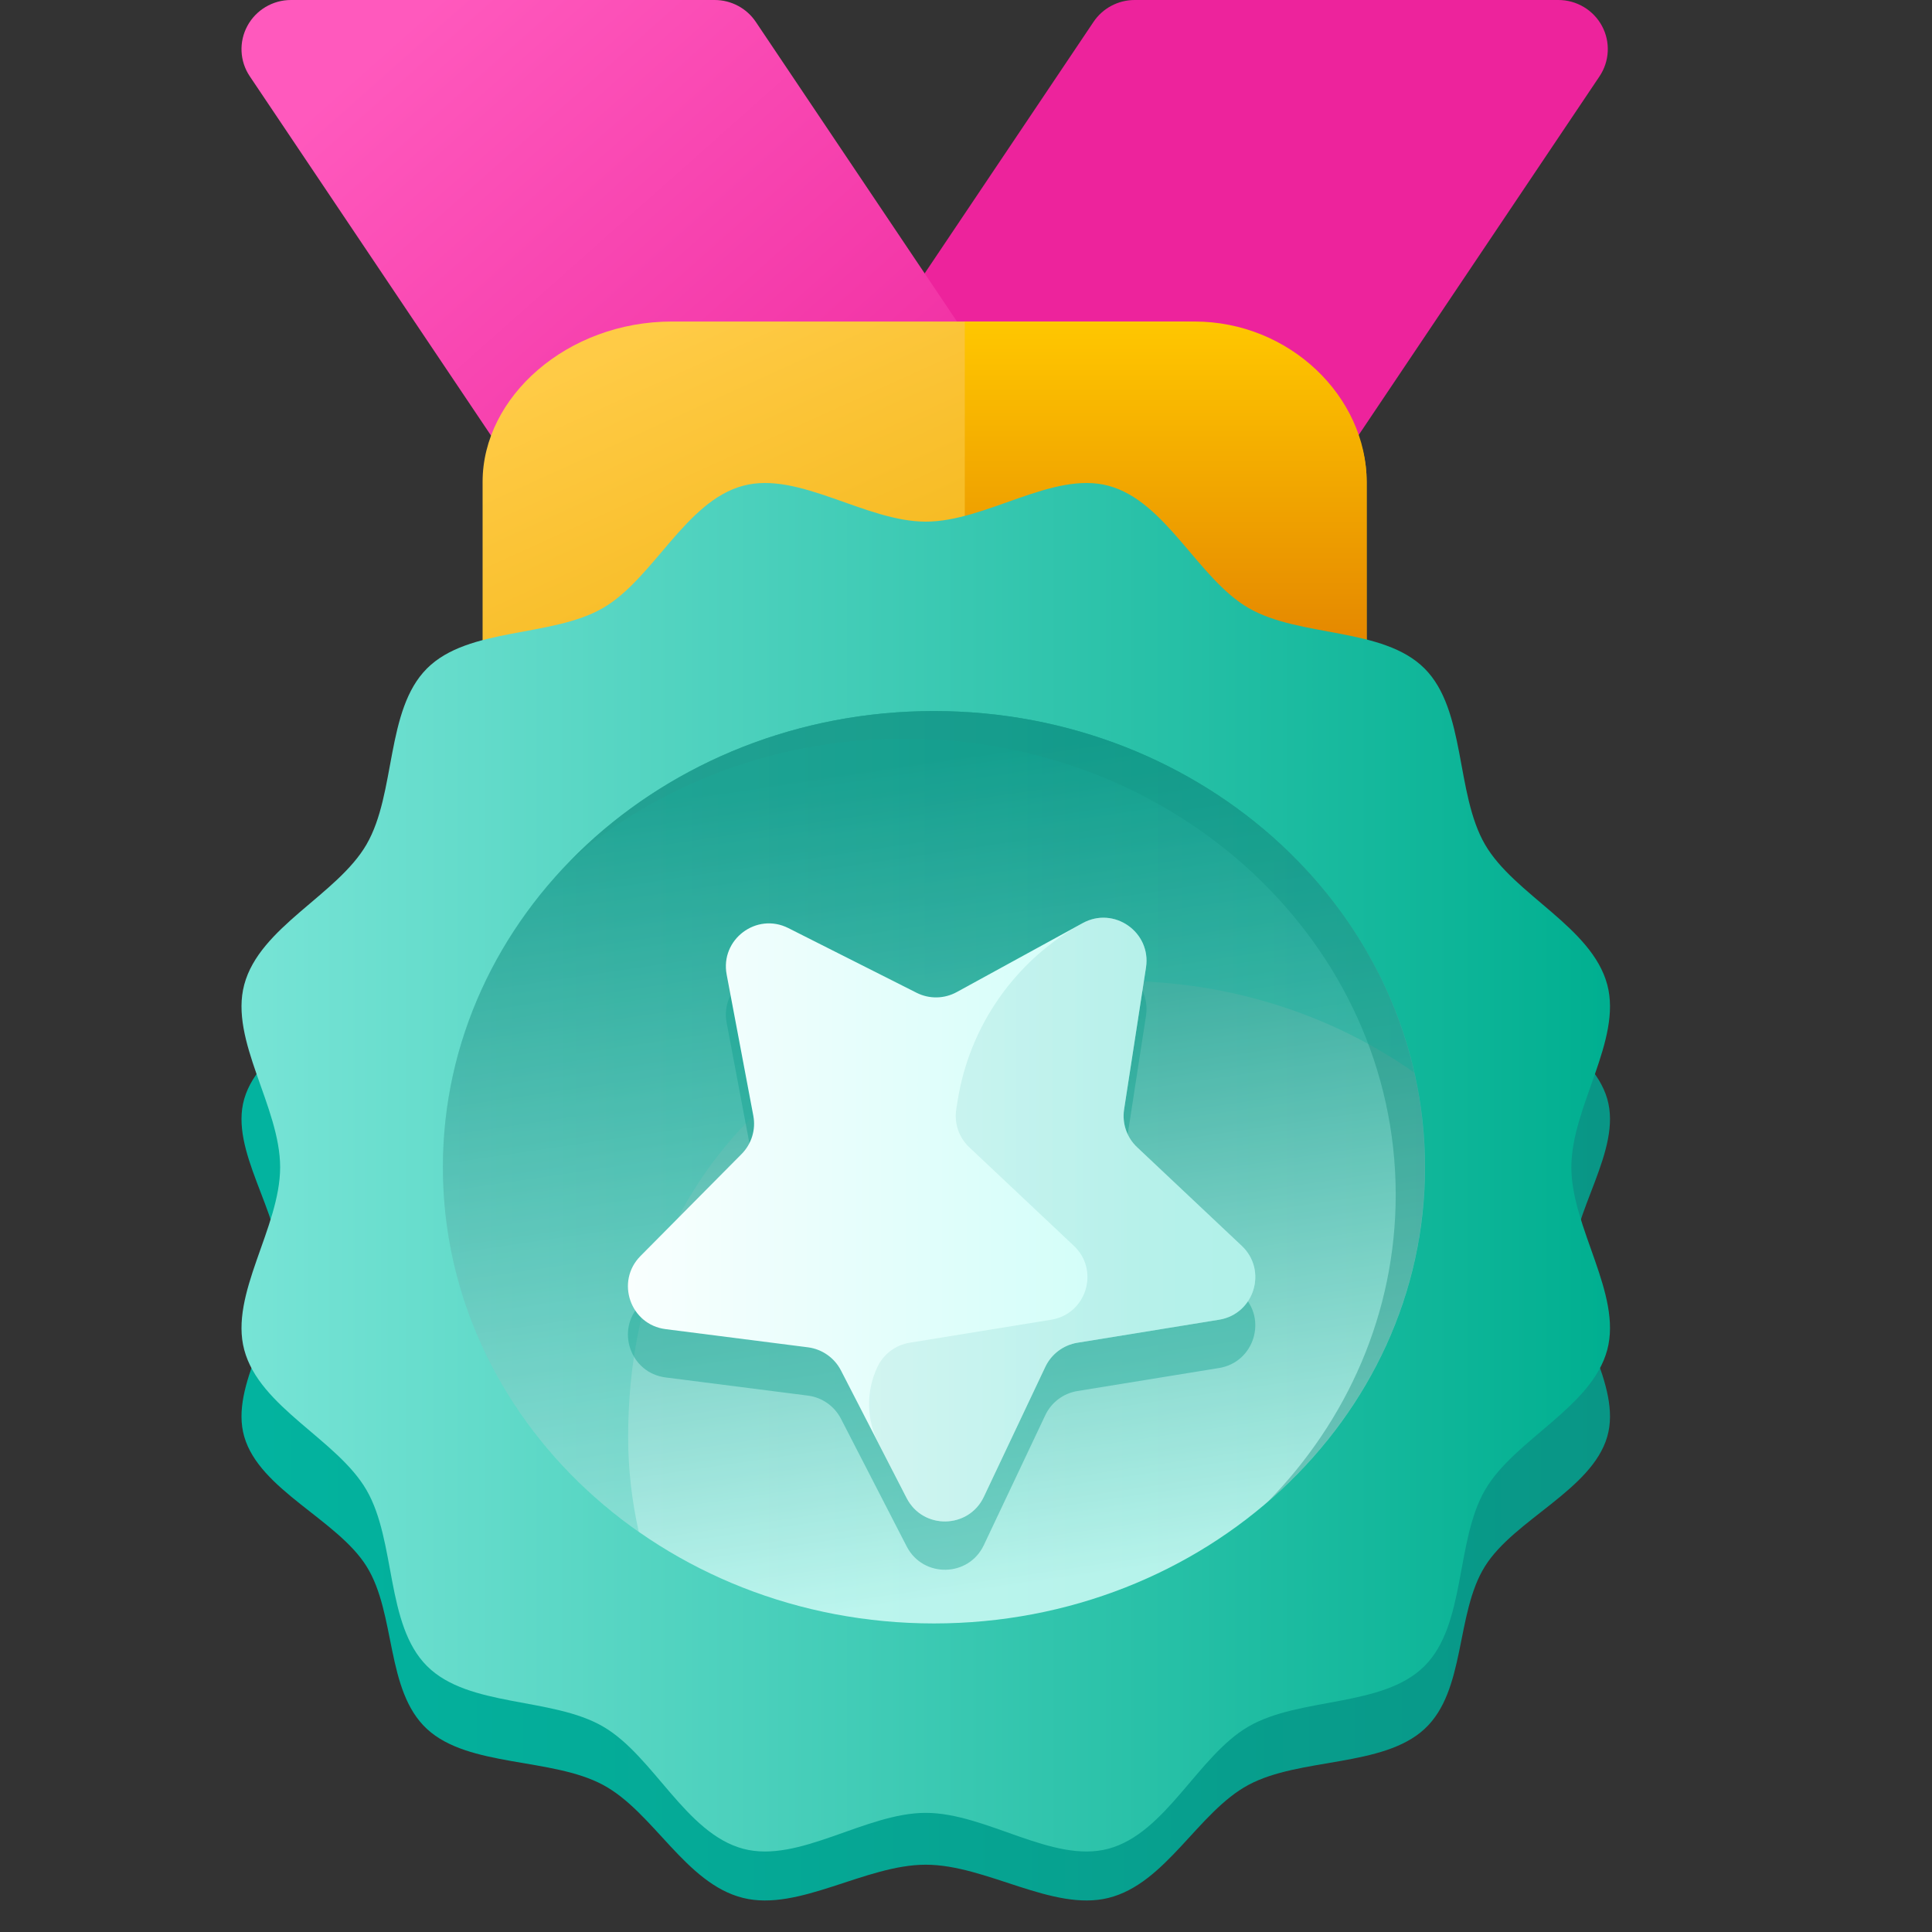 <svg width="24" height="24" viewBox="0 0 24 24" fill="none" xmlns="http://www.w3.org/2000/svg">
<rect x="0" y="0" width="24" height="24" fill="#333333" stroke="none"/>
<path d="M12.559 11.347C12.75 11.376 12.952 11.251 13.07 11.075L19.87 0.948C19.995 0.761 20.007 0.52 19.9 0.322C19.793 0.124 19.585 0 19.359 0H14.095C13.89 0 13.698 0.102 13.584 0.272L7.25 9.706C7.061 9.986 7.146 10.479 7.42 10.552L12.559 11.347Z" fill="#ED239C"/>
<path d="M10.415 11.347C10.223 11.376 10.021 11.251 9.903 11.075L3.103 0.948C2.977 0.761 2.966 0.52 3.073 0.322C3.18 0.124 3.388 0 3.614 0H8.878C9.083 0 9.275 0.102 9.389 0.272L15.723 9.706C15.912 9.986 15.827 10.479 15.553 10.552L10.415 11.347Z" fill="url(#paint0_linear_2544_26029)"/>
<path d="M16.977 5.985V8.986H5.995V5.985C5.995 4.93 7.046 3.994 8.348 3.994H14.624C15.926 3.994 16.977 4.93 16.977 5.985Z" fill="url(#paint1_linear_2544_26029)"/>
<path d="M16.977 5.985V8.986H11.985V3.994H14.838C16.022 3.994 16.977 4.93 16.977 5.985Z" fill="url(#paint2_linear_2544_26029)"/>
<path d="M19.52 15.748C19.52 16.443 20.151 17.205 19.966 17.846C19.774 18.509 18.81 18.876 18.447 19.457C18.078 20.045 18.213 21 17.696 21.478C17.179 21.956 16.147 21.831 15.51 22.172C14.882 22.508 14.485 23.4 13.768 23.577C13.075 23.748 12.251 23.164 11.5 23.164C10.749 23.164 9.924 23.748 9.232 23.577C8.515 23.4 8.118 22.508 7.49 22.172C6.853 21.831 5.821 21.956 5.304 21.478C4.787 21 4.922 20.046 4.553 19.457C4.19 18.876 3.225 18.509 3.034 17.846C2.849 17.205 3.48 16.443 3.48 15.748C3.48 15.054 2.849 14.292 3.034 13.651C3.225 12.988 4.19 12.62 4.553 12.04C4.922 11.451 4.787 10.497 5.304 10.019C5.821 9.541 6.853 9.665 7.49 9.325C8.118 8.989 8.515 8.097 9.232 7.92C9.924 7.749 10.749 8.333 11.5 8.333C12.251 8.333 13.075 7.749 13.768 7.92C14.485 8.097 14.882 8.989 15.51 9.325C16.147 9.665 17.179 9.541 17.696 10.019C18.213 10.497 18.078 11.451 18.447 12.04C18.81 12.62 19.774 12.988 19.966 13.651C20.151 14.292 19.52 15.054 19.52 15.748Z" fill="url(#paint3_linear_2544_26029)"/>
<path d="M19.52 14.5C19.52 15.251 20.151 16.076 19.966 16.768C19.774 17.485 18.81 17.882 18.447 18.51C18.078 19.147 18.213 20.179 17.696 20.696C17.179 21.213 16.147 21.078 15.51 21.447C14.882 21.81 14.485 22.774 13.768 22.966C13.075 23.151 12.251 22.52 11.5 22.52C10.749 22.52 9.924 23.151 9.232 22.966C8.515 22.774 8.118 21.81 7.49 21.447C6.853 21.078 5.821 21.213 5.304 20.696C4.787 20.179 4.922 19.147 4.553 18.51C4.19 17.882 3.225 17.485 3.034 16.768C2.849 16.076 3.48 15.251 3.48 14.5C3.48 13.749 2.849 12.924 3.034 12.232C3.225 11.514 4.19 11.117 4.553 10.49C4.922 9.853 4.787 8.821 5.304 8.304C5.821 7.787 6.853 7.922 7.49 7.553C8.118 7.19 8.515 6.225 9.232 6.034C9.924 5.849 10.749 6.48 11.5 6.48C12.251 6.48 13.075 5.849 13.768 6.034C14.485 6.225 14.882 7.19 15.51 7.553C16.147 7.922 17.179 7.787 17.696 8.304C18.213 8.821 18.078 9.853 18.447 10.49C18.81 11.117 19.774 11.514 19.966 12.232C20.151 12.924 19.52 13.749 19.52 14.5Z" fill="url(#paint4_linear_2544_26029)"/>
<g opacity="0.8">
<path d="M11.602 8.833C8.233 8.833 5.502 11.371 5.502 14.5C5.502 17.629 8.233 20.167 11.602 20.167C14.971 20.167 17.702 17.63 17.702 14.5C17.702 11.371 14.971 8.833 11.602 8.833Z" fill="url(#paint5_linear_2544_26029)"/>
<path opacity="0.39" d="M11.602 8.833C9.813 8.833 8.203 9.549 7.088 10.689C8.177 9.749 9.635 9.175 11.239 9.175C14.607 9.175 17.338 11.711 17.338 14.841C17.338 16.309 16.737 17.646 15.752 18.653C16.951 17.618 17.701 16.141 17.701 14.5C17.701 11.37 14.971 8.833 11.602 8.833Z" fill="#0F7C6F"/>
<path opacity="0.3" d="M7.803 17.852C7.803 14.195 10.534 12.185 13.902 12.185C15.279 12.185 16.548 12.609 17.568 13.323C16.986 10.758 14.536 8.833 11.601 8.833C8.232 8.833 5.501 11.371 5.501 14.5C5.501 16.352 6.457 17.995 7.935 19.029C7.85 18.649 7.803 18.256 7.803 17.852Z" fill="url(#paint6_linear_2544_26029)"/>
</g>
<path opacity="0.4" d="M9.793 12.129L11.387 12.933C11.544 13.012 11.73 13.009 11.885 12.924L13.45 12.067C13.839 11.854 14.303 12.179 14.236 12.618L13.964 14.382C13.937 14.556 13.998 14.732 14.126 14.852L15.425 16.076C15.748 16.38 15.582 16.923 15.144 16.994L13.383 17.28C13.209 17.309 13.06 17.421 12.985 17.58L12.222 19.193C12.033 19.595 11.466 19.604 11.263 19.21L10.446 17.623C10.365 17.467 10.213 17.36 10.038 17.337L8.268 17.111C7.828 17.055 7.644 16.518 7.956 16.203L9.212 14.936C9.336 14.811 9.391 14.633 9.358 14.46L9.027 12.707C8.944 12.271 9.397 11.929 9.793 12.129Z" fill="#0D9D8D"/>
<path d="M9.793 11.529L11.387 12.333C11.544 12.412 11.73 12.409 11.885 12.324L13.45 11.467C13.839 11.254 14.303 11.579 14.236 12.018L13.964 13.781C13.937 13.956 13.998 14.132 14.126 14.252L15.425 15.476C15.748 15.78 15.582 16.323 15.144 16.394L13.383 16.68C13.209 16.709 13.06 16.821 12.985 16.98L12.222 18.593C12.033 18.994 11.466 19.004 11.263 18.61L10.446 17.023C10.365 16.867 10.213 16.76 10.038 16.737L8.268 16.511C7.828 16.455 7.644 15.918 7.956 15.603L9.212 14.336C9.336 14.211 9.391 14.033 9.358 13.86L9.027 12.107C8.944 11.671 9.397 11.329 9.793 11.529Z" fill="url(#paint7_linear_2544_26029)"/>
<path opacity="0.3" d="M15.425 15.476L14.126 14.252C13.998 14.132 13.938 13.956 13.964 13.781L14.236 12.018C14.303 11.579 13.839 11.254 13.45 11.467C12.614 11.925 12.039 12.745 11.894 13.687L11.879 13.781C11.852 13.956 11.913 14.132 12.041 14.252L13.34 15.476C13.663 15.78 13.497 16.323 13.059 16.394L11.298 16.68C11.124 16.709 10.975 16.821 10.9 16.98C10.756 17.284 10.762 17.637 10.916 17.936L11.263 18.61C11.466 19.004 12.033 18.994 12.222 18.593L12.985 16.98C13.06 16.821 13.209 16.709 13.383 16.68L15.144 16.394C15.582 16.323 15.748 15.78 15.425 15.476Z" fill="url(#paint8_linear_2544_26029)"/>
<defs>
<linearGradient id="paint0_linear_2544_26029" x1="5.4" y1="-1.39699e-07" x2="10.2" y2="5.4" gradientUnits="userSpaceOnUse">
<stop stop-color="#FF59BD"/>
<stop offset="1" stop-color="#F234A6"/>
</linearGradient>
<linearGradient id="paint1_linear_2544_26029" x1="9.489" y1="3.494" x2="11.985" y2="8.986" gradientUnits="userSpaceOnUse">
<stop stop-color="#FFCB46"/>
<stop offset="1" stop-color="#F1B20F"/>
</linearGradient>
<linearGradient id="paint2_linear_2544_26029" x1="14.481" y1="3.994" x2="14.481" y2="8.986" gradientUnits="userSpaceOnUse">
<stop stop-color="#FFC700"/>
<stop offset="1" stop-color="#DE7800"/>
</linearGradient>
<linearGradient id="paint3_linear_2544_26029" x1="1.038" y1="16.353" x2="20" y2="16.353" gradientUnits="userSpaceOnUse">
<stop stop-color="#02B7A2"/>
<stop offset="1" stop-color="#099686"/>
</linearGradient>
<linearGradient id="paint4_linear_2544_26029" x1="1.038" y1="15.154" x2="20" y2="15.154" gradientUnits="userSpaceOnUse">
<stop stop-color="#85EADE"/>
<stop offset="1" stop-color="#00AF90"/>
</linearGradient>
<linearGradient id="paint5_linear_2544_26029" x1="12" y1="19.8" x2="10.5" y2="9.6" gradientUnits="userSpaceOnUse">
<stop stop-color="#D9FFFB"/>
<stop offset="1" stop-color="#068779"/>
</linearGradient>
<linearGradient id="paint6_linear_2544_26029" x1="4.109" y1="14.324" x2="17.568" y2="14.324" gradientUnits="userSpaceOnUse">
<stop stop-color="#46CABB"/>
<stop offset="1" stop-color="#00AB98"/>
</linearGradient>
<linearGradient id="paint7_linear_2544_26029" x1="6.901" y1="15.438" x2="15.594" y2="15.438" gradientUnits="userSpaceOnUse">
<stop stop-color="white"/>
<stop offset="1" stop-color="#C6FDF7"/>
</linearGradient>
<linearGradient id="paint8_linear_2544_26029" x1="4.672" y1="15.15" x2="14.249" y2="15.15" gradientUnits="userSpaceOnUse">
<stop stop-color="#ECFAF8"/>
<stop offset="0.996" stop-color="#7DD4CA"/>
</linearGradient>
</defs>
</svg>

